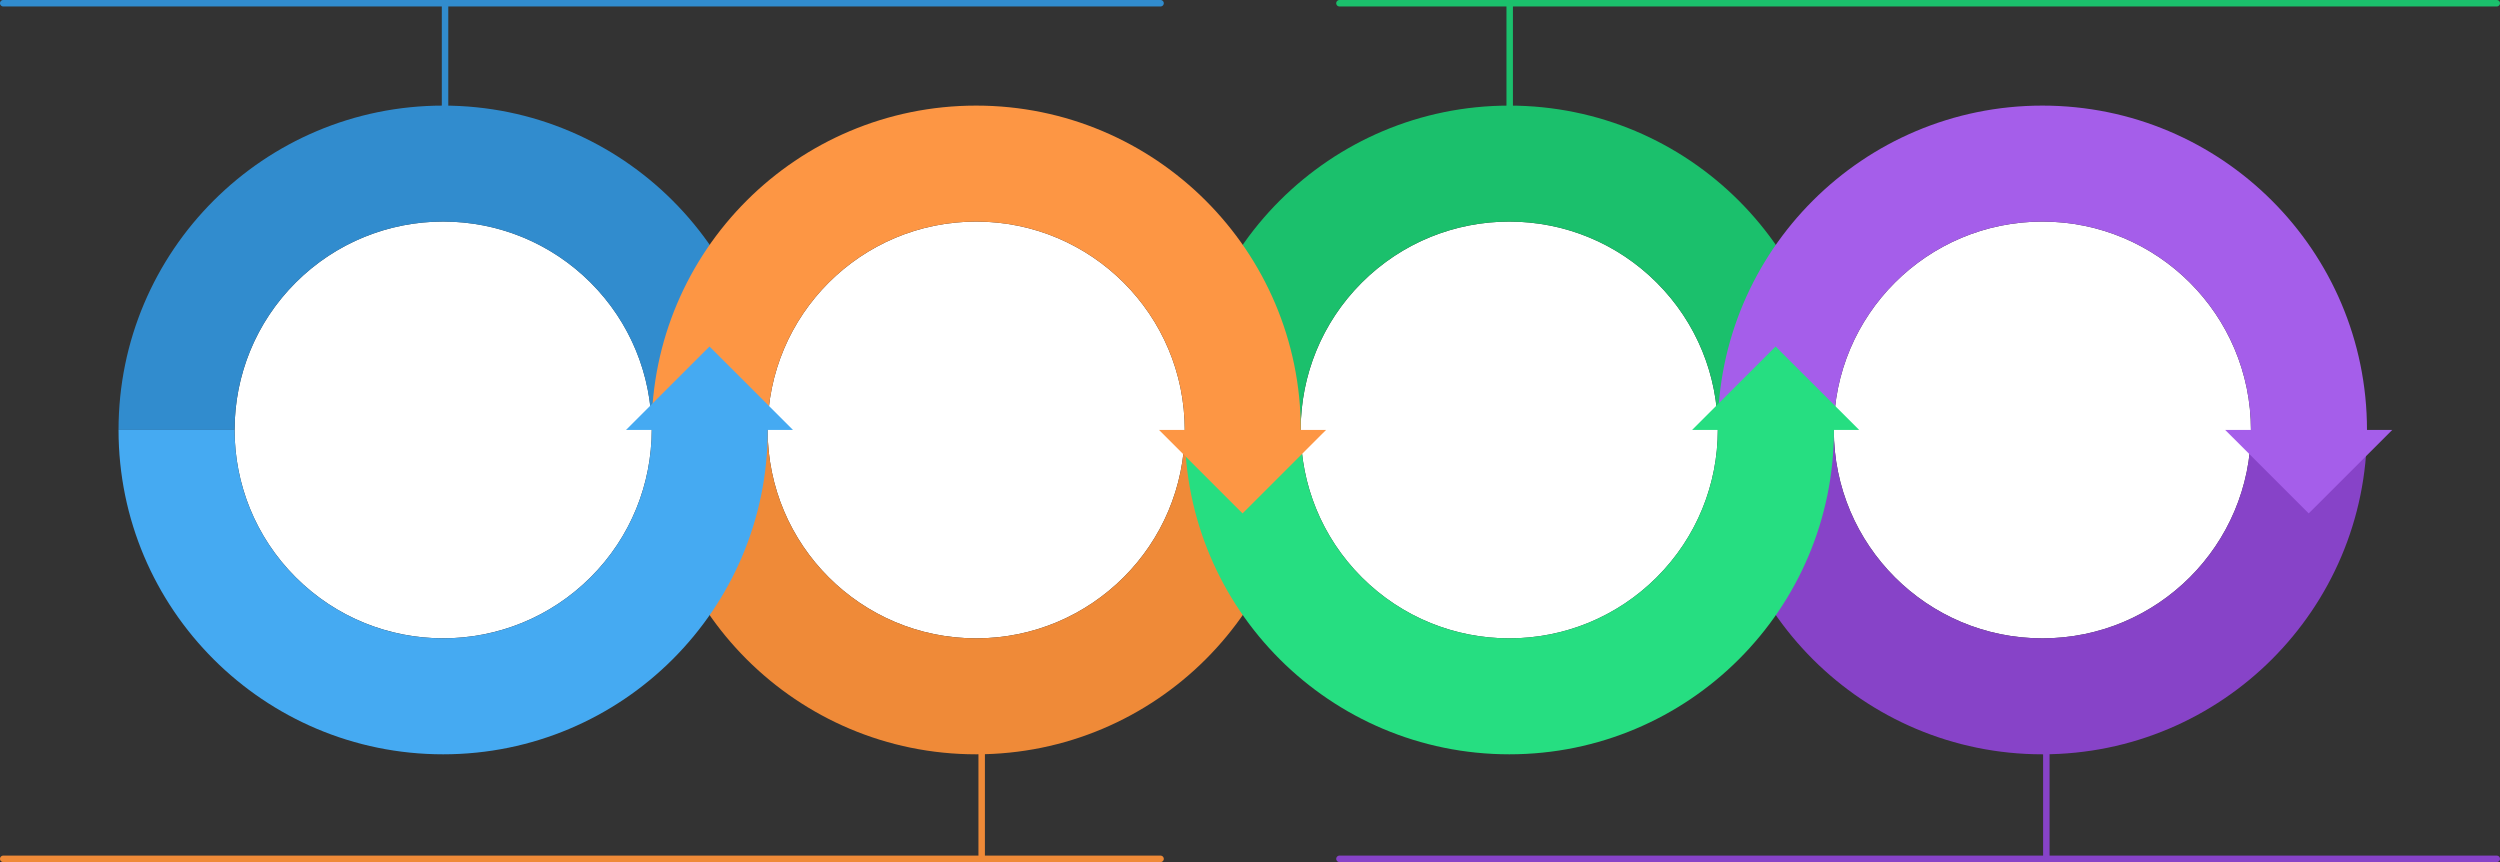 <svg width="1160" height="400" viewBox="0 0 1160 400" fill="none" xmlns="http://www.w3.org/2000/svg">
<rect x="0" y="0" width="1160" height="400" fill="#333333" stroke="none"/>
<rect width="1160" height="400" fill="black" fill-opacity="0"/>
<path d="M947.664 296.191C1001.11 296.191 1044.43 252.901 1044.43 199.5C1044.43 146.099 1001.11 102.81 947.664 102.81C894.222 102.81 850.898 146.099 850.898 199.5C850.898 252.901 894.222 296.191 947.664 296.191Z" fill="white"/>
<path d="M947.664 296.191C894.229 296.191 850.898 252.893 850.898 199.5H797.047C797.047 282.608 864.491 350 947.664 350C1030.84 350 1098.28 282.608 1098.28 199.5H1044.43C1044.38 252.893 1001.1 296.191 947.664 296.191Z" fill="#8743C8"/>
<path d="M768.715 267.878C806.505 230.119 806.505 168.898 768.715 131.139C730.926 93.379 669.658 93.379 631.869 131.139C594.08 168.898 594.08 230.119 631.869 267.878C669.658 305.638 730.926 305.638 768.715 267.878Z" fill="white"/>
<path d="M700.281 102.809C646.846 102.809 603.515 146.107 603.515 199.5H549.715C549.715 116.392 617.108 49 700.281 49C783.454 49 850.898 116.392 850.898 199.5H797.047C797.047 146.107 753.716 102.809 700.281 102.809Z" fill="#1BC06C"/>
<path d="M452.949 296.191C399.514 296.191 356.183 252.893 356.183 199.5C356.183 146.107 399.514 102.81 452.949 102.81C506.384 102.81 549.715 146.107 549.715 199.5C549.715 252.893 506.384 296.191 452.949 296.191Z" fill="white"/>
<path d="M452.949 296.191C399.514 296.191 356.183 252.893 356.183 199.5H302.332C302.332 282.608 369.776 350 452.949 350C536.122 350 603.567 282.608 603.567 199.5H549.715C549.715 252.893 506.384 296.191 452.949 296.191Z" fill="#EF8A38"/>
<path d="M274.046 267.852C311.835 230.092 311.835 168.871 274.046 131.112C236.257 93.352 174.989 93.352 137.199 131.112C99.41 168.871 99.41 230.092 137.199 267.852C174.989 305.611 236.257 305.611 274.046 267.852Z" fill="white"/>
<path d="M205.618 102.809C152.183 102.809 108.852 146.107 108.852 199.5H55C55 116.392 122.445 49 205.618 49C288.791 49 356.235 116.392 356.235 199.5H302.332C302.332 146.107 259.052 102.809 205.618 102.809Z" fill="#318CCE"/>
<path d="M1071.25 238.218L1032.5 199.5H1044.43C1044.43 146.107 1001.1 102.809 947.664 102.809C894.229 102.809 850.898 146.107 850.898 199.5H797.047C797.047 116.392 864.491 49 947.664 49C1030.84 49 1098.28 116.392 1098.28 199.5H1110L1071.25 238.218Z" fill="#A55EEA"/>
<path d="M823.868 160.782L785.12 199.5H797.047C797.047 252.893 753.716 296.191 700.281 296.191C646.846 296.191 603.515 252.893 603.515 199.5H549.715C549.715 282.608 617.16 350 700.333 350C783.506 350 850.95 282.608 850.95 199.5H862.669L823.868 160.782Z" fill="#26DE81"/>
<path d="M576.537 238.218L537.789 199.5H549.715C549.715 146.107 506.384 102.809 452.949 102.809C399.514 102.809 356.183 146.107 356.183 199.5H302.332C302.332 116.392 369.776 49 452.949 49C536.122 49 603.567 116.392 603.567 199.5H615.285L576.537 238.218Z" fill="#FD9644"/>
<path d="M329.205 160.782L290.457 199.5H302.384C302.384 252.893 259.052 296.191 205.618 296.191C152.183 296.191 108.852 252.893 108.852 199.5H55C55 282.608 122.445 350 205.618 350C288.791 350 356.235 282.608 356.235 199.5H367.953L329.205 160.782Z" fill="#45AAF2"/>
<line x1="1.5" y1="398.5" x2="538.5" y2="398.5" stroke="#EF8A38" stroke-width="3" stroke-linecap="round" stroke-linejoin="round"/>
<line x1="455.5" y1="345.5" x2="455.5" y2="398.5" stroke="#EF8A38" stroke-width="3" stroke-linecap="round" stroke-linejoin="round"/>
<line x1="1.5" y1="1.5" x2="538.5" y2="1.5" stroke="#318CCE" stroke-width="3" stroke-linecap="round" stroke-linejoin="round"/>
<line x1="206.5" y1="1.5" x2="206.5" y2="54.5" stroke="#318CCE" stroke-width="3" stroke-linecap="round" stroke-linejoin="round"/>
<line x1="621.5" y1="1.5" x2="1158.5" y2="1.5" stroke="#1BC06C" stroke-width="3" stroke-linecap="round" stroke-linejoin="round"/>
<line x1="700.5" y1="1.5" x2="700.5" y2="54.5" stroke="#1BC06C" stroke-width="3" stroke-linecap="round" stroke-linejoin="round"/>
<line x1="621.5" y1="398.5" x2="1158.5" y2="398.5" stroke="#8743C8" stroke-width="3" stroke-linecap="round" stroke-linejoin="round"/>
<line x1="949.5" y1="345.5" x2="949.5" y2="398.5" stroke="#8743C8" stroke-width="3" stroke-linecap="round" stroke-linejoin="round"/>
</svg>
